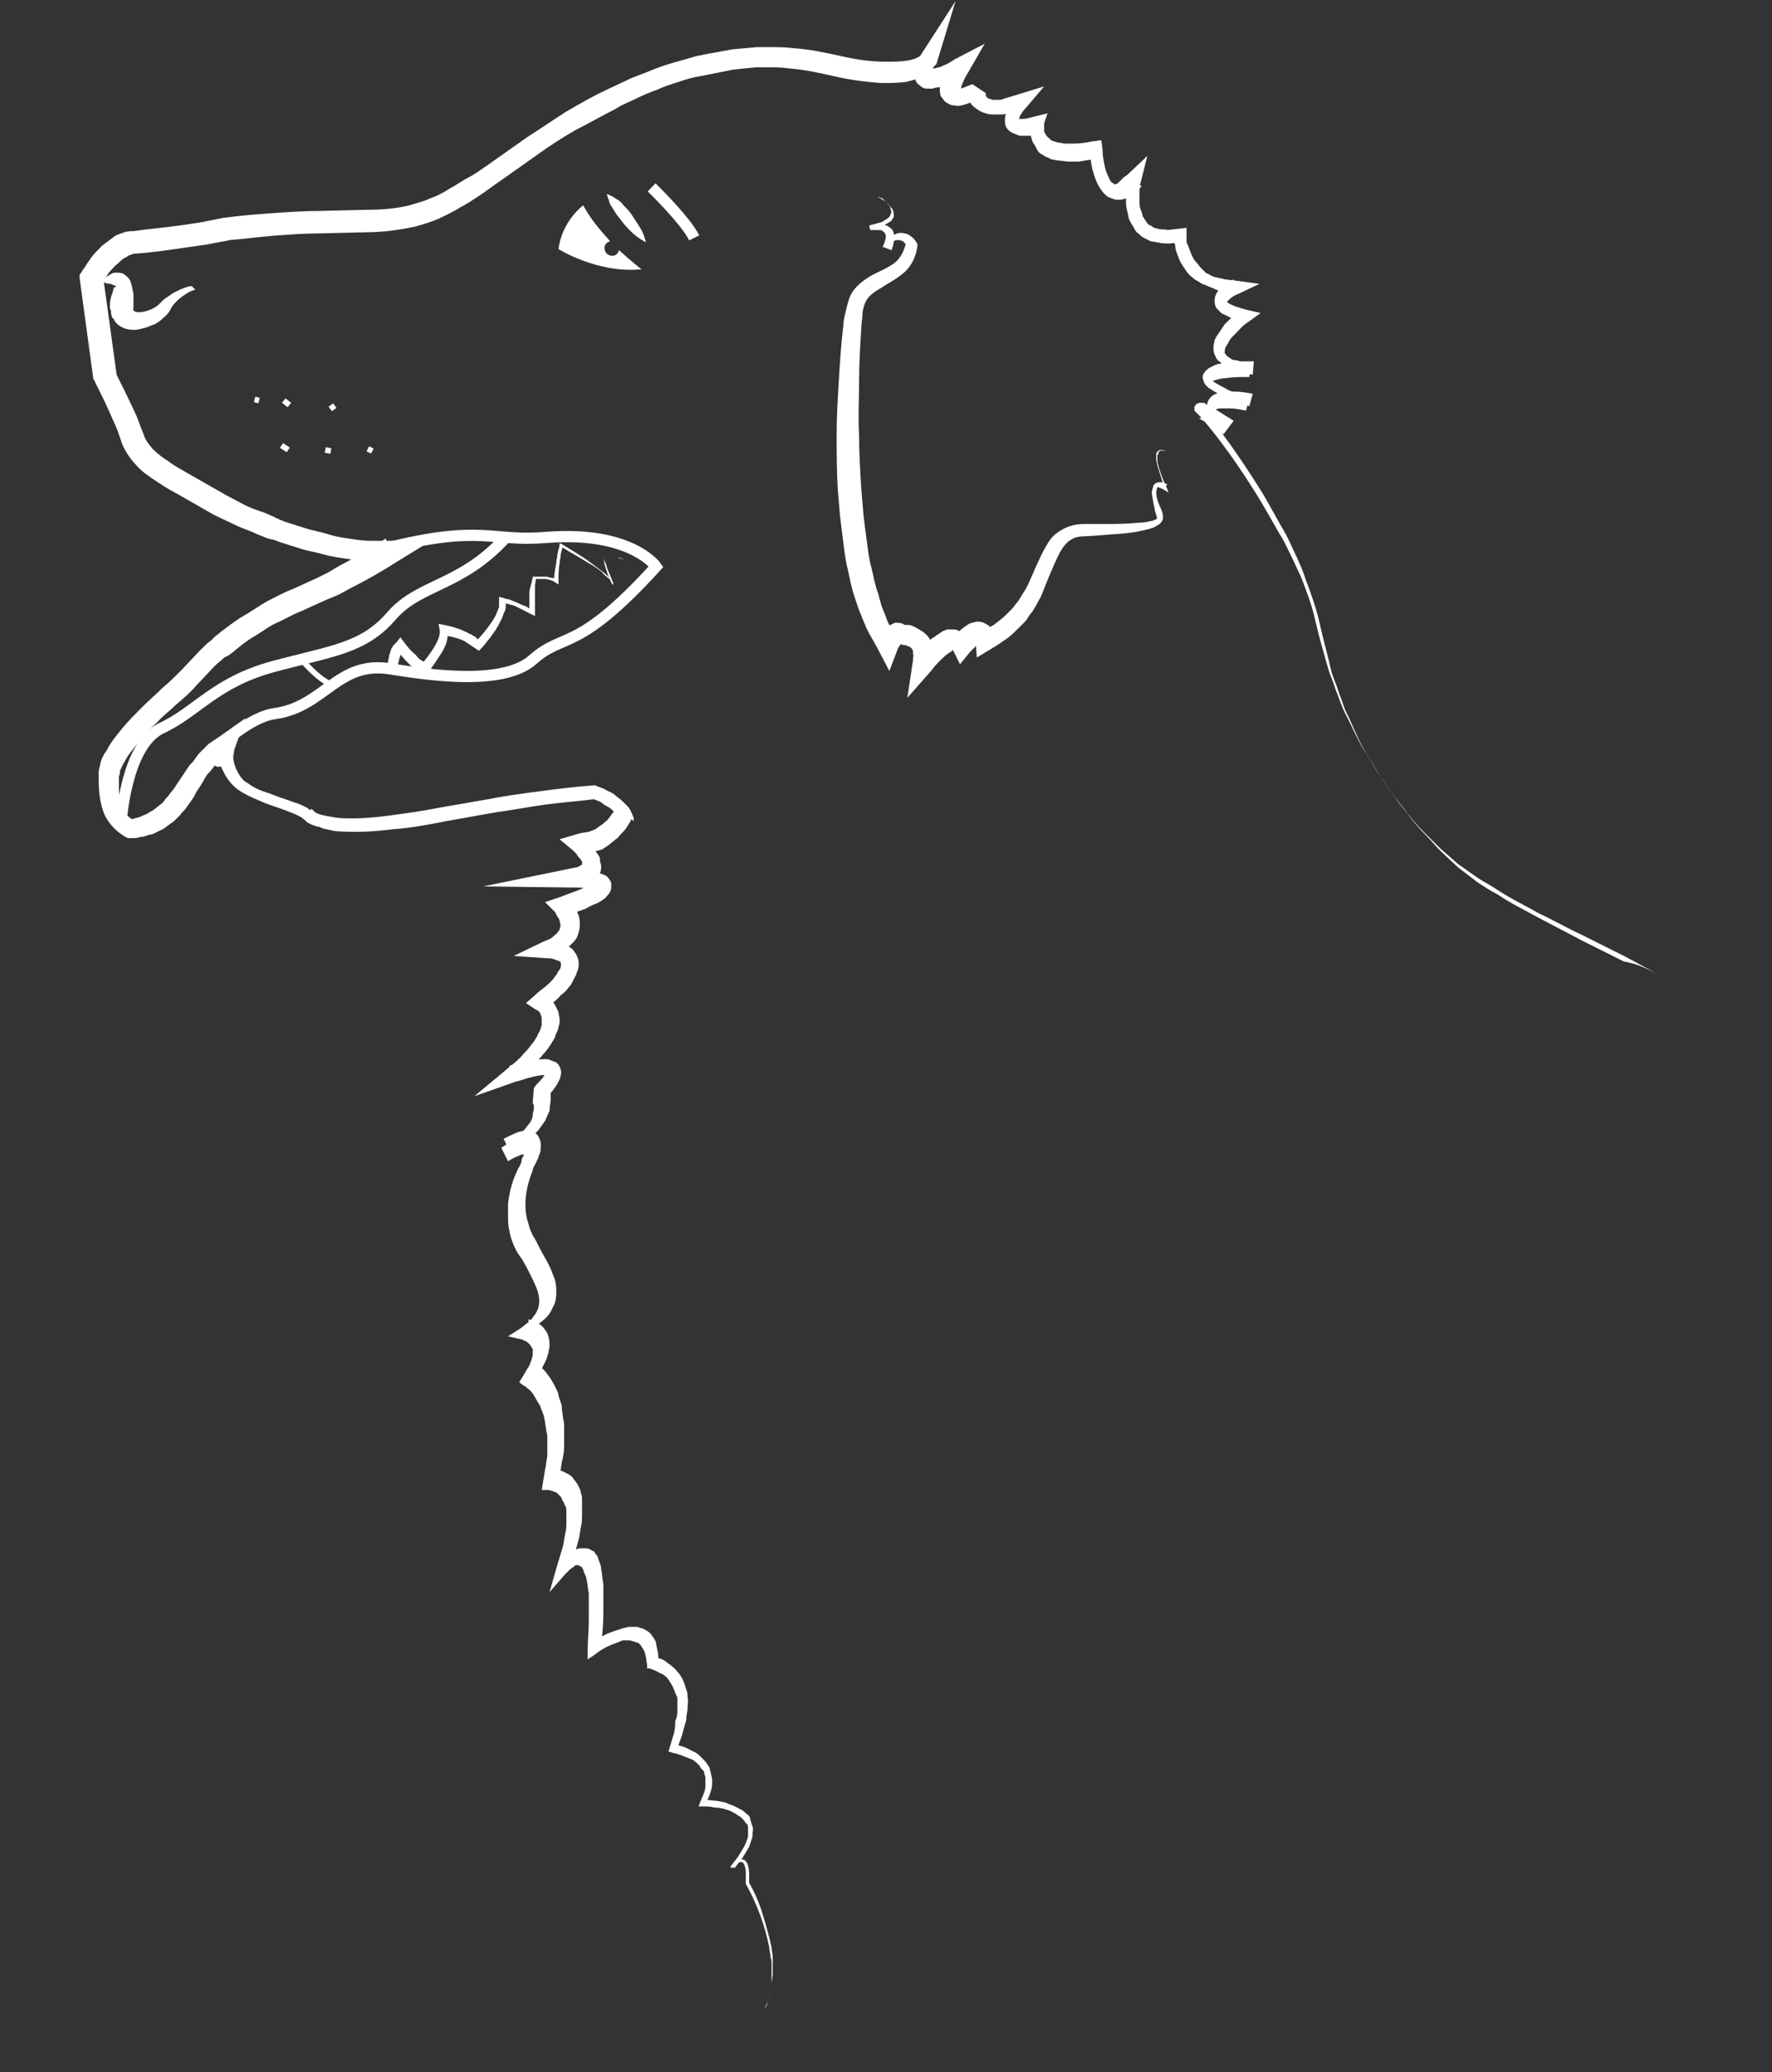 <?xml version="1.0" encoding="iso-8859-1"?>
<!-- Generator: Adobe Illustrator 16.0.4, SVG Export Plug-In . SVG Version: 6.00 Build 0)  -->
<!DOCTYPE svg PUBLIC "-//W3C//DTD SVG 1.1//EN" "http://www.w3.org/Graphics/SVG/1.1/DTD/svg11.dtd">
<svg version="1.1" id="Layer_1" xmlns="http://www.w3.org/2000/svg" xmlns:xlink="http://www.w3.org/1999/xlink" x="0px" y="0px"
	 width="158px" height="184.7px" viewBox="0 0 158 184.7" style="enable-background:new 0 0 158 184.7;" xml:space="preserve">
<rect x="0" y="0" width="158" height="184.7" fill="#333333" stroke="none"/>
<g>
	<path style="fill:#FFFFFF;" d="M148.5,87.3c-1.2-0.8-2.4-1.4-3.7-2.1l-3.8-1.9c-1.3-0.6-2.5-1.3-3.8-1.9c-1.2-0.7-2.5-1.3-3.7-2.1
		c-0.6-0.4-1.2-0.7-1.8-1.1L130,77l-1.6-1.4c-0.5-0.5-1-1-1.5-1.5c-0.5-0.5-1-1.1-1.4-1.6c-0.4-0.6-0.9-1.1-1.3-1.7l-1.2-1.7
		c-0.4-0.6-0.7-1.2-1.1-1.8c-0.8-1.2-1.3-2.5-2-3.8c-0.3-0.6-0.5-1.3-0.8-2c-0.2-0.7-0.5-1.3-0.7-2c-0.4-1.4-0.8-2.8-1.1-4.1
		c-0.3-1.4-0.8-2.7-1.3-4c-0.3-0.6-0.6-1.3-0.9-1.9c-0.3-0.6-0.6-1.3-1-1.9c-0.7-1.2-1.4-2.5-2.1-3.6c-1.5-2.4-3.1-4.7-4.9-6.8l0,0
		c-0.1-0.1-0.2-0.2-0.4-0.4c0,0-0.1-0.1-0.1-0.1c0,0-0.1-0.1-0.1-0.1c0,0,0-0.1,0-0.2c0-0.1,0-0.1,0-0.1c0-0.1,0.1-0.2,0.2-0.3
		c0.2-0.1,0.2-0.1,0.3-0.1c0.1,0,0.2,0,0.2,0c0,0,0.1,0,0.1,0c0.1,0,0.1,0,0.2,0.1c0.3,0.2,0.6,0.3,0.9,0.5c0.5,0.3,1.1,0.7,1.6,1
		l-0.6,0.8c-0.4-0.3-0.8-0.7-1.2-1.1c-0.2-0.2-0.4-0.4-0.5-0.8c-0.1-0.2-0.1-0.5,0.1-0.8c0.2-0.3,0.4-0.4,0.6-0.5
		c0.4-0.1,0.6-0.2,0.9-0.2c0.3,0,0.6,0,0.8,0c0.5,0,1.1,0.1,1.6,0.2l-0.3,1.1c-0.7-0.2-1.4-0.5-2.1-0.8c-0.3-0.2-0.7-0.3-1-0.5
		c-0.2-0.1-0.3-0.2-0.5-0.3c-0.2-0.2-0.4-0.3-0.5-0.7c-0.1-0.2-0.1-0.5,0.1-0.7c0.1-0.2,0.3-0.3,0.4-0.4c0.2-0.1,0.4-0.2,0.6-0.3
		c0.4-0.1,0.8-0.2,1.2-0.2c0.8-0.1,1.5-0.1,2.2-0.1l-0.1,1.2l-1-0.2c-0.2,0-0.3-0.1-0.5-0.1c-0.2-0.1-0.3-0.1-0.5-0.2l-0.5-0.3
		c-0.2-0.1-0.3-0.3-0.5-0.4c-0.2-0.1-0.3-0.4-0.4-0.6c-0.1-0.2-0.1-0.5-0.1-0.7c0-0.2,0.1-0.4,0.1-0.6c0.1-0.2,0.2-0.4,0.3-0.5
		c0.2-0.3,0.4-0.6,0.6-0.9c0.5-0.5,1-1,1.5-1.4l0.2,1.1c-0.4-0.1-0.8-0.2-1.2-0.3c-0.2-0.1-0.4-0.2-0.6-0.3c-0.1,0-0.2-0.1-0.3-0.2
		c-0.1-0.1-0.2-0.2-0.3-0.3c-0.1-0.1-0.2-0.4-0.2-0.6c0-0.2,0-0.4,0.1-0.6c0.1-0.3,0.3-0.5,0.5-0.7c0.4-0.3,0.7-0.5,1.1-0.7l0.2,1.2
		c-0.3,0-0.7-0.1-1-0.1c-0.3-0.1-0.7-0.1-1-0.3c-0.3-0.1-0.7-0.3-1-0.4c-0.2-0.1-0.3-0.2-0.5-0.3s-0.3-0.2-0.4-0.3
		c-0.3-0.2-0.5-0.5-0.7-0.8c-0.2-0.3-0.4-0.6-0.5-0.9c-0.1-0.3-0.3-0.7-0.3-1c0-0.2-0.1-0.3-0.1-0.5c0-0.2,0-0.3-0.1-0.6l0.8,0.7
		l-1.1,0.1c-0.4,0-0.7,0-1.1-0.1l-0.6-0.1c-0.2-0.1-0.4-0.2-0.6-0.3c-0.2-0.1-0.3-0.2-0.5-0.4c-0.2-0.1-0.3-0.3-0.4-0.5
		c-0.1-0.2-0.2-0.3-0.3-0.5c-0.1-0.2-0.2-0.4-0.2-0.6c-0.1-0.4-0.2-0.8-0.2-1.1c0-0.4,0-0.7,0-1.1c0-0.4,0.1-0.7,0.2-1.1l1.2,0.7
		l-0.3,0.3c-0.1,0.1-0.2,0.2-0.3,0.3l-0.4,0.3c-0.1,0.1-0.4,0.2-0.5,0.2c-0.2,0.1-0.4,0.1-0.7,0.1c-0.2,0-0.4-0.1-0.7-0.2
		c-0.2-0.1-0.3-0.2-0.5-0.4c-0.1-0.1-0.2-0.3-0.3-0.4c-0.4-0.6-0.5-1.1-0.7-1.7c-0.1-0.6-0.2-1.1-0.3-1.7l0.9,0.7
		c-0.6,0.1-1.2,0.2-1.8,0.3c-0.3,0-0.6,0-0.9,0c-0.3,0-0.7-0.1-1-0.1l-0.5-0.1c-0.2,0-0.3-0.2-0.5-0.2c-0.2-0.1-0.3-0.2-0.5-0.3
		c-0.2-0.1-0.3-0.3-0.4-0.5c-0.1-0.2-0.2-0.4-0.3-0.5c-0.1-0.2-0.1-0.4-0.2-0.6c0-0.2,0-0.4,0-0.6c0-0.2,0-0.4,0.1-0.6l1,0.9
		c-0.4,0.1-0.7,0.2-1.2,0.3c-0.2,0-0.4,0-0.7,0c-0.1,0-0.3,0-0.4-0.1c-0.1,0-0.3-0.1-0.5-0.2c-0.2-0.1-0.4-0.3-0.5-0.5
		c-0.1-0.2-0.1-0.5-0.1-0.6c0-0.4,0.1-0.6,0.2-0.8c0.1-0.2,0.2-0.4,0.3-0.6c0.1-0.2,0.2-0.3,0.4-0.5L91,9.8
		c-0.4,0.1-0.8,0.3-1.2,0.3c-0.2,0.1-0.4,0.1-0.7,0.1c-0.2,0-0.5,0-0.7,0c-0.3,0-0.5-0.1-0.8-0.2c-0.3-0.1-0.5-0.3-0.8-0.5
		c-0.2-0.2-0.4-0.5-0.5-0.8c-0.1-0.1-0.1-0.3-0.1-0.4c0-0.2,0-0.3,0-0.5l1.2,0.8L86.8,9c-0.2,0.1-0.4,0.2-0.7,0.3
		c-0.1,0-0.3,0.1-0.4,0.1c-0.1,0-0.3,0.1-0.5,0c-0.2,0-0.4,0-0.7-0.2c-0.3-0.1-0.4-0.4-0.6-0.6c-0.1-0.2-0.1-0.5-0.1-0.6
		c0-0.2,0-0.3,0.1-0.5C84,7.2,84.1,7,84.2,6.8c0.2-0.4,0.4-0.8,0.6-1.2l1.1,1.1c-0.4,0.2-0.7,0.4-1.1,0.6c-0.2,0.1-0.4,0.2-0.6,0.3
		c-0.2,0.1-0.4,0.2-0.7,0.2c-0.1,0-0.3,0.1-0.4,0.1c-0.1,0-0.3,0-0.5,0c-0.2,0-0.4-0.1-0.6-0.3c-0.2-0.1-0.4-0.4-0.4-0.6
		c-0.1-0.2-0.1-0.4-0.1-0.5c0-0.2,0-0.3,0-0.4c0-0.1,0-0.3,0.1-0.4c0-0.1,0.1-0.2,0.1-0.4L83.2,6c-0.7,0.9-1.6,1.1-2.4,1.3
		c-0.8,0.1-1.5,0.1-2.2,0.1c-1.5-0.1-2.9-0.3-4.2-0.6c-1.3-0.3-2.7-0.6-4-0.7C69.7,6,69.1,6,68.4,6c-0.3,0-0.7,0-1,0l-1,0.1l-1,0.1
		l-1,0.2l-1,0.2l-1,0.2c-0.7,0.1-1.3,0.3-1.9,0.5c-0.6,0.2-1.3,0.4-1.9,0.7c-0.6,0.2-1.3,0.5-1.9,0.8c-0.6,0.3-1.2,0.5-1.8,0.9
		c-1.2,0.6-2.4,1.3-3.6,1.9c-1.2,0.7-2.3,1.4-3.4,2.2l-3.4,2.4c-0.6,0.4-1.1,0.8-1.7,1.2c-0.6,0.4-1.2,0.8-1.8,1.1
		c-0.6,0.4-1.3,0.7-1.9,1c-0.7,0.3-1.4,0.5-2.1,0.7c-1.4,0.3-2.9,0.5-4.3,0.5l-4.1,0.1c-1.4,0-2.7,0.1-4.1,0.2
		c-1.3,0.1-2.7,0.3-4.1,0.4l0.1,0l-2.1,0.4c-0.7,0.1-1.4,0.2-2.1,0.3c-1.4,0.2-2.7,0.4-4.1,0.5l-0.1,0c-0.1,0-0.2,0-0.4,0.1
		c-0.1,0-0.3,0.1-0.4,0.2c-0.3,0.1-0.6,0.4-0.8,0.6c-0.3,0.2-0.5,0.5-0.8,0.8c-0.1,0.2-0.2,0.3-0.3,0.5c-0.1,0.2-0.2,0.3-0.3,0.5
		l0.1-0.6l1.2,8.7L10.2,33c0.6,1.2,1.2,2.4,1.8,3.7c0.3,0.6,0.5,1.3,0.8,2c0.2,0.6,0.4,0.8,0.8,1.3c0.4,0.4,0.9,0.8,1.4,1.1
		c0.5,0.4,1.1,0.7,1.6,1l3.5,2l1.7,0.9c0.6,0.3,1.2,0.5,1.8,0.7l0.9,0.4c0.1,0.1,0.3,0.1,0.4,0.2l0.5,0.2l1.9,0.6
		c0.6,0.2,1.3,0.3,1.9,0.5c0.6,0.2,1.2,0.3,1.9,0.4c0.6,0.1,1.3,0.2,1.9,0.2l1.9,0l3.7-0.1l-3.1,1.9c-1.4,0.9-2.8,1.7-4.2,2.4
		l-1.1,0.6l-1.2,0.5l-1.1,0.5l-1.1,0.5c-0.8,0.3-1.4,0.7-2.1,1c-0.7,0.3-1.3,0.8-2,1.2c-0.7,0.4-1.3,0.9-1.9,1.4l-0.4,0.3L20,58.6
		c-0.3,0.3-0.6,0.5-0.9,0.8l-1.6,1.7c-0.5,0.6-1.2,1.2-1.8,1.7c-0.6,0.6-1.2,1-1.7,1.6c-0.6,0.5-1.1,1.1-1.6,1.7
		c-0.5,0.6-1,1.2-1.3,1.8c-0.2,0.3-0.3,0.6-0.4,0.8c0,0.1,0,0.3-0.1,0.5c0,0.2,0,0.4,0,0.6c0,0.7,0,1.4,0.2,2c0.2,0.6,0.6,1,1.1,1.3
		L11.6,73c0.1,0,0.4,0,0.5-0.1c0.2,0,0.4-0.1,0.6-0.2c0.2-0.1,0.4-0.1,0.6-0.3c0.2-0.1,0.4-0.2,0.5-0.3l0.5-0.4
		c0.2-0.1,0.3-0.3,0.4-0.4c0.1-0.2,0.3-0.3,0.4-0.5l0.4-0.5l0.2-0.3l0.2-0.3l0.4-0.6l0.4-0.6l0.2-0.3l0.3-0.3l0.5-0.7
		c0.2-0.2,0.4-0.4,0.6-0.6l0.3-0.3l0.3-0.2l0.6-0.4l2.4-1.7l-1,2.8c0,0.1-0.1,0.5-0.1,0.7c0,0.3,0.1,0.6,0.2,0.9
		c0.2,0.5,0.6,1.2,1.1,1.4c0.5,0.4,1.2,0.7,1.9,0.9c0.7,0.3,1.4,0.5,2.2,0.8c0.4,0.1,0.8,0.3,1.2,0.5c0.1,0.1,0.2,0.2,0.4,0.2l0,0
		c-0.2-0.1,0,0-0.1-0.1l0,0l0,0l0.1,0l0.1,0.1l0.2,0.2l0.2,0.1c0.5,0.2,1.2,0.3,1.9,0.4c1.4,0.1,2.9,0,4.4-0.2
		c1.5-0.2,3-0.4,4.5-0.7l4.6-0.8c1.5-0.3,3.1-0.5,4.6-0.7c1.5-0.2,3.1-0.4,4.6-0.5l0.2,0l0.2,0.1c0.3,0.1,0.6,0.2,0.9,0.4
		c0.3,0.1,0.6,0.3,0.8,0.5c0.3,0.2,0.5,0.4,0.8,0.7c0.1,0.1,0.3,0.3,0.4,0.5c0.1,0.2,0.2,0.4,0.3,0.7l0,0.3L56.3,73
		c-0.1,0.3-0.3,0.5-0.4,0.7c-0.1,0.2-0.3,0.4-0.5,0.6c-0.2,0.2-0.3,0.4-0.5,0.5c-0.2,0.2-0.4,0.3-0.6,0.5l-0.6,0.4L53,75.9
		c-0.5,0.2-1,0.2-1.4,0.3l0.5-1.5c0.2,0.2,0.3,0.3,0.5,0.5c0.1,0.2,0.3,0.3,0.4,0.5c0.1,0.2,0.3,0.4,0.4,0.6
		c0.1,0.1,0.1,0.3,0.1,0.4c0,0.2,0.1,0.3,0.1,0.5c0,0.2,0,0.4-0.1,0.6c-0.1,0.2-0.2,0.4-0.3,0.5c-0.1,0.1-0.2,0.3-0.4,0.4l-0.4,0.2
		c-0.1,0.1-0.2,0.1-0.3,0.1C52,79,51.9,79,51.8,79l-0.6,0.1L51,77.5c0.6,0,1.2,0,1.9,0.2c0.2,0,0.3,0.1,0.5,0.1
		c0.2,0.1,0.4,0.1,0.7,0.3c0.1,0.1,0.3,0.3,0.4,0.6c0,0.1,0,0.3,0,0.5c0,0.1-0.1,0.2-0.1,0.3c-0.2,0.3-0.4,0.5-0.5,0.6
		c-0.3,0.2-0.6,0.4-0.9,0.5c-0.3,0.1-0.6,0.3-0.8,0.4c-0.6,0.2-1.1,0.4-1.7,0.6l0.3-1.3c0.1,0.1,0.2,0.2,0.3,0.3
		c0.1,0.1,0.2,0.2,0.2,0.3c0.1,0.2,0.2,0.5,0.3,0.7c0.1,0.3,0.1,0.6,0.1,0.9c0,0.3-0.1,0.6-0.2,0.9c-0.1,0.3-0.3,0.5-0.5,0.7
		c-0.2,0.2-0.4,0.4-0.6,0.5c-0.4,0.3-0.8,0.5-1.3,0.7l-0.2-1.5c0.4,0,0.7,0.1,1,0.2c0.2,0,0.3,0.1,0.5,0.2c0.2,0.1,0.4,0.2,0.5,0.3
		c0.2,0.1,0.3,0.3,0.5,0.6c0.1,0.2,0.2,0.5,0.2,0.7c0,0.2,0,0.5-0.1,0.7c-0.1,0.2-0.1,0.4-0.2,0.5L51,87.6c-0.1,0.2-0.2,0.3-0.3,0.4
		c-0.2,0.3-0.4,0.5-0.7,0.7c-0.4,0.5-0.9,0.8-1.4,1.2l-0.1-1.3c0.3,0.2,0.4,0.3,0.6,0.5c0.2,0.2,0.3,0.3,0.4,0.5
		c0.1,0.2,0.2,0.4,0.3,0.6c0,0.2,0.1,0.5,0.1,0.7c0,0.2,0,0.4-0.1,0.6c0,0.2-0.1,0.4-0.2,0.6c-0.1,0.2-0.1,0.4-0.2,0.5
		c-0.1,0.2-0.2,0.3-0.3,0.5c-0.2,0.3-0.4,0.6-0.7,0.9c-0.2,0.3-0.5,0.5-0.7,0.8c-0.5,0.5-1,0.9-1.6,1.4L45.4,95
		c0.5-0.2,1-0.3,1.5-0.4c0.5-0.1,1-0.2,1.7-0.2c0.2,0,0.3,0,0.5,0.1c0.2,0.1,0.5,0.1,0.7,0.4c0.2,0.3,0.3,0.7,0.2,0.9
		c0,0.2-0.1,0.4-0.2,0.6c-0.3,0.6-0.7,1-1,1.4l0.1-0.8c0.1,0.2,0.1,0.4,0.2,0.5c0,0.2,0,0.3,0,0.5c0,0.3-0.1,0.6-0.1,1l-0.4,0.9
		l-0.5,0.7c-0.2,0.3-0.4,0.4-0.6,0.6c-0.2,0.2-0.4,0.4-0.6,0.6l-1.4,0.9l-0.6-1.2c0.4-0.2,0.8-0.4,1.3-0.6c0.3-0.1,0.5-0.1,0.8-0.1
		c0.1,0,0.4,0.1,0.6,0.1c0.2,0.1,0.4,0.3,0.5,0.6c0.2,0.4,0.1,0.8,0.1,1c0,0.3-0.2,0.5-0.2,0.7c-0.1,0.2-0.2,0.4-0.3,0.6
		c-0.1,0.2-0.2,0.3-0.2,0.5c-0.6,1.5-0.9,3.2-0.4,4.7c0.1,0.4,0.2,0.7,0.4,1.1c0.2,0.3,0.4,0.7,0.6,1.1c0.4,0.8,0.9,1.5,1.2,2.4
		c0.2,0.4,0.3,0.9,0.3,1.4c0,0.5,0,1-0.3,1.5c-0.2,0.5-0.5,0.9-0.9,1.2c-0.4,0.3-0.7,0.6-1.1,0.9l-0.2-1c0.2,0,0.3,0.1,0.4,0.1
		c0.1,0,0.2,0.1,0.4,0.2c0.2,0.1,0.5,0.3,0.6,0.5c0.4,0.4,0.5,1,0.5,1.5c0,0.3-0.1,0.5-0.1,0.7c-0.1,0.2-0.1,0.4-0.2,0.6
		c-0.1,0.2-0.2,0.4-0.3,0.6l-0.3,0.6l-0.2-0.8c0.2,0.2,0.4,0.3,0.6,0.5c0.2,0.2,0.3,0.4,0.4,0.5c0.3,0.4,0.5,0.8,0.7,1.2
		c0.1,0.2,0.2,0.4,0.2,0.6l0.2,0.6c0.1,0.2,0.1,0.4,0.1,0.6l0.1,0.7c0,0.2,0.1,0.4,0.1,0.7l0,0.7l0,1.3c0,0.4-0.1,0.9-0.2,1.3
		l-0.2,1.3l-0.5-0.6c0.3,0,0.5,0.1,0.7,0.1c0.2,0.1,0.4,0.2,0.6,0.3c0.2,0.1,0.4,0.3,0.5,0.5c0.2,0.2,0.3,0.4,0.4,0.6
		c0.1,0.2,0.2,0.4,0.2,0.6c0.1,0.2,0.1,0.4,0.1,0.6c0,0.2,0,0.4,0,0.6c0,0.2,0,0.4,0,0.6c0,0.4,0,0.8-0.1,1.2
		c-0.1,0.4-0.1,0.8-0.2,1.1c-0.1,0.4-0.2,0.7-0.3,1.1l-0.3,1.1l-0.8-0.4c0.2-0.2,0.3-0.4,0.5-0.5c0.2-0.2,0.4-0.3,0.7-0.4
		c0.1-0.1,0.3-0.1,0.4-0.1c0.1,0,0.3,0,0.5,0c0.2,0,0.3,0.1,0.5,0.2l0.2,0.1l0.1,0.2c0.1,0.1,0.2,0.2,0.2,0.3l0.1,0.3
		c0.1,0.2,0.2,0.5,0.2,0.7c0.1,0.5,0.1,0.9,0.2,1.4c0,0.2,0,0.5,0,0.7l0,0.7c0,0.4,0,0.9,0,1.3c0,0.9-0.1,1.8-0.2,2.7l-0.6-0.3
		c0.5-0.4,1.1-0.7,1.7-0.9c0.3-0.1,0.6-0.2,0.9-0.3c0.2,0,0.3-0.1,0.5-0.1c0.2,0,0.3,0,0.5,0c0.2,0,0.3,0,0.5,0.1
		c0.2,0,0.3,0.1,0.5,0.2c0.2,0.1,0.3,0.2,0.4,0.3c0.1,0.1,0.2,0.3,0.3,0.4c0.1,0.2,0.2,0.3,0.2,0.5l0.1,0.5c0.1,0.3,0.1,0.6,0.1,1
		l-0.3-0.3c0.4,0.1,0.8,0.2,1.1,0.5c0.3,0.2,0.7,0.5,0.9,0.8c0.3,0.3,0.5,0.7,0.6,1c0.1,0.2,0.1,0.4,0.2,0.6
		c0.1,0.2,0.1,0.4,0.1,0.6c0.1,0.4,0,0.8,0,1.2l-0.1,0.6c0,0.2,0,0.4-0.1,0.6c-0.1,0.4-0.2,0.7-0.3,1.1l-0.4,1.1l-0.2-0.3
		c0.6,0.1,1.1,0.3,1.6,0.6c0.3,0.1,0.5,0.3,0.7,0.5c0.1,0.1,0.2,0.2,0.3,0.3c0.1,0.1,0.2,0.2,0.3,0.4c0.1,0.1,0.2,0.3,0.2,0.4
		c0,0.1,0.1,0.3,0.1,0.4l0.1,0.5c0,0.2,0,0.3,0,0.4c0,0.3-0.1,0.6-0.2,0.9c-0.1,0.3-0.2,0.5-0.4,0.8l-0.2-0.3c0.4,0,0.8,0.1,1.2,0.1
		c0.4,0.1,0.8,0.1,1.1,0.3c0.4,0.1,0.7,0.3,1.1,0.5c0.2,0.1,0.3,0.2,0.5,0.4c0.2,0.1,0.3,0.3,0.3,0.5c0.1,0.2,0.1,0.4,0.2,0.6
		c0.1,0.2,0,0.4,0,0.6c0,0.2,0,0.4-0.1,0.6l-0.2,0.6l-0.3,0.5c-0.1,0.2-0.2,0.3-0.3,0.5l-0.7,0.9l-0.2-0.1c0.2-0.2,0.4-0.4,0.7-0.6
		c0.1-0.1,0.4-0.1,0.5,0.1c0.1,0.1,0.2,0.3,0.2,0.4c0.1,0.3,0.1,0.6,0.1,0.8c0,0.3,0,0.6,0,0.8l0-0.1c0.5,0.9,0.9,1.8,1.2,2.8
		c0.3,1,0.6,2,0.8,3c0,0.3,0.1,0.5,0.1,0.8c0,0.3,0,0.5,0,0.8c0,0.3,0,0.5,0,0.8l-0.1,0.8l-0.1,0.8c0,0.3-0.1,0.5-0.2,0.7
		c-0.1,0.2-0.1,0.5-0.3,0.7l-0.3,0.7l0.3-0.7c0.1-0.2,0.2-0.5,0.3-0.7c0.1-0.2,0.2-0.5,0.2-0.7l0.1-0.8l0-0.8c0-0.3,0-0.5,0-0.8
		c0-0.3,0-0.5-0.1-0.8c0-0.3-0.1-0.5-0.1-0.8c-0.4-2-1.1-3.9-2.1-5.7l0,0v0c0-0.3,0-0.5,0-0.8c0-0.3,0-0.5-0.1-0.8
		c-0.1-0.3-0.2-0.4-0.5-0.3c-0.2,0.1-0.4,0.3-0.6,0.5l-0.2-0.1l0.7-0.9c0.1-0.2,0.2-0.3,0.3-0.5l0.3-0.5l0.2-0.5
		c0.1-0.2,0.1-0.4,0.1-0.5c0-0.2,0-0.4,0-0.5c0-0.2,0-0.4-0.2-0.5c-0.1-0.2-0.2-0.3-0.3-0.4c-0.1-0.1-0.2-0.2-0.4-0.3
		c-0.3-0.2-0.6-0.4-1-0.5c-0.3-0.1-0.7-0.2-1.1-0.2c-0.4-0.1-0.7-0.1-1.1-0.1l-0.3,0l0.1-0.3c0.1-0.2,0.2-0.5,0.3-0.7
		c0.1-0.3,0.2-0.5,0.2-0.8c0-0.1,0-0.3,0-0.4l0-0.4c0-0.1-0.1-0.2-0.1-0.4c0-0.1-0.1-0.2-0.2-0.3c-0.1-0.1-0.2-0.2-0.2-0.3
		c-0.1-0.1-0.2-0.2-0.3-0.3c-0.2-0.2-0.4-0.3-0.7-0.4c-0.5-0.2-1-0.4-1.5-0.5l-0.3-0.1l0.1-0.3l0.3-1c0.1-0.3,0.2-0.7,0.2-1.1
		c0-0.2,0-0.4,0.1-0.5l0.1-0.5c0-0.4,0-0.7,0-1.1c0-0.2,0-0.4-0.1-0.5c-0.1-0.2-0.1-0.3-0.2-0.5c-0.1-0.3-0.3-0.6-0.5-0.9
		c-0.2-0.3-0.5-0.5-0.8-0.6c-0.3-0.2-0.6-0.3-0.9-0.4l-0.2,0l0-0.2c0-0.3-0.1-0.6-0.1-0.8l-0.1-0.4c0-0.1-0.1-0.2-0.2-0.4
		c-0.1-0.1-0.1-0.2-0.2-0.3c-0.1-0.1-0.2-0.2-0.3-0.2c-0.1,0-0.2-0.1-0.3-0.1c-0.1,0-0.2-0.1-0.4-0.1c-0.1,0-0.3,0-0.4,0
		c-0.1,0-0.3,0-0.4,0.1c-0.3,0.1-0.5,0.2-0.8,0.3c-0.5,0.2-1,0.5-1.5,0.9l-0.6,0.4l0-0.8c0-0.9,0.1-1.7,0.1-2.6c0-0.4,0-0.9,0-1.3
		l0-0.6c0-0.2,0-0.4,0-0.6c-0.1-0.4-0.1-0.9-0.2-1.2c0-0.2-0.1-0.4-0.2-0.6l-0.1-0.3c0-0.1-0.1-0.1-0.1-0.2l-0.1-0.1
		c0,0-0.1,0-0.1,0c0,0-0.1-0.1-0.1-0.1c0,0-0.1,0-0.2,0c-0.1,0-0.1,0-0.2,0.1c-0.1,0.1-0.3,0.2-0.4,0.3c-0.1,0.1-0.3,0.3-0.4,0.4
		l-1.4,1.6l0.6-2.1l0.3-1c0.1-0.3,0.2-0.7,0.3-1c0.1-0.4,0.1-0.7,0.2-1.1c0.1-0.4,0.1-0.7,0.1-1c0-0.2,0-0.3,0-0.5
		c0-0.2,0-0.3,0-0.5c0-0.2,0-0.3-0.1-0.5c-0.1-0.1-0.1-0.3-0.2-0.4c-0.1-0.1-0.1-0.3-0.2-0.4c-0.1-0.1-0.2-0.2-0.3-0.3
		c-0.1-0.1-0.2-0.1-0.4-0.2c-0.1,0-0.3-0.1-0.4-0.1l-0.6,0l0.1-0.6l0.2-1.2c0.1-0.4,0.1-0.8,0.2-1.2l0-1.2l0-0.6
		c0-0.2-0.1-0.4-0.1-0.6l-0.1-0.6c0-0.2-0.1-0.4-0.1-0.6l-0.2-0.5c-0.1-0.2-0.1-0.4-0.2-0.5c-0.2-0.3-0.4-0.7-0.6-1
		c-0.1-0.1-0.2-0.3-0.4-0.4c-0.1-0.1-0.3-0.3-0.4-0.3l-0.4-0.3l0.3-0.5l0.3-0.5c0.1-0.2,0.2-0.3,0.3-0.5c0.1-0.3,0.3-0.7,0.3-1
		c0-0.1,0-0.2,0-0.2c0-0.1,0-0.1,0-0.2c0-0.1,0-0.1-0.1-0.2c0-0.1-0.1-0.1-0.1-0.2c-0.1-0.1-0.2-0.2-0.3-0.3c-0.1,0-0.1-0.1-0.2-0.1
		c-0.1,0-0.2-0.1-0.2-0.1l-1.3-0.3l1.1-0.7c0.3-0.2,0.6-0.5,0.9-0.7c0.2-0.3,0.5-0.6,0.6-0.9c0.3-0.6,0.2-1.4-0.1-2.1
		c-0.3-0.7-0.7-1.5-1.1-2.2c-0.2-0.4-0.5-0.7-0.7-1.1c-0.2-0.4-0.4-0.9-0.5-1.3c-0.1-0.5-0.2-0.9-0.2-1.4c0-0.5,0-0.9,0-1.4
		c0.1-0.9,0.3-1.8,0.7-2.7c0.1-0.2,0.2-0.5,0.3-0.6c0.1-0.2,0.2-0.4,0.2-0.5c0-0.2,0.1-0.4,0.2-0.5c0-0.2,0-0.3,0-0.2
		c0,0,0,0.1,0.1,0.1c0,0,0,0-0.1,0c-0.1,0-0.3,0-0.4,0.1c-0.3,0.1-0.7,0.3-1,0.5l-0.6-1.2l1.2-0.8c0.2-0.1,0.3-0.3,0.5-0.5
		c0.2-0.2,0.4-0.3,0.5-0.5l0.4-0.5c0.1-0.2,0.2-0.4,0.2-0.6c0-0.2,0.1-0.4,0.1-0.6c0-0.1,0-0.2,0-0.3l-0.1-0.2L47.6,97l0.2-0.3
		c0.3-0.3,0.7-0.7,0.8-1c0-0.1,0.1-0.1,0.1-0.2c0,0,0,0.1,0.1,0.2c0.1,0.1,0.1,0.1,0.1,0.1c0,0-0.1,0-0.2,0c-0.4,0-0.9,0.1-1.3,0.2
		c-0.5,0.1-0.9,0.3-1.4,0.4l-3.7,1.3l3-2.5c0.5-0.4,1-0.8,1.4-1.3c0.2-0.2,0.4-0.4,0.6-0.7c0.2-0.2,0.4-0.5,0.5-0.7
		c0.1-0.1,0.1-0.2,0.2-0.4c0.1-0.1,0.1-0.2,0.2-0.4c0-0.1,0.1-0.2,0.1-0.4c0-0.1,0-0.2,0-0.3c0-0.1,0-0.2,0-0.3
		c0-0.1-0.1-0.2-0.1-0.3c0-0.1-0.1-0.2-0.2-0.3C48,90.1,47.8,90,47.8,90l-0.9-0.6l0.8-0.7c0.4-0.4,0.9-0.7,1.3-1.1
		c0.2-0.2,0.4-0.4,0.5-0.6c0.1-0.1,0.2-0.2,0.2-0.3l0.2-0.3c0.1-0.1,0.1-0.2,0.1-0.3c0.1-0.1,0-0.1,0-0.2c0,0,0-0.1,0-0.1
		c0,0,0-0.1-0.1-0.1c0,0-0.1-0.1-0.2-0.1c-0.1,0-0.2-0.1-0.3-0.1c-0.2-0.1-0.5-0.1-0.7-0.1l-2.9-0.2l2.7-1.3l0.5-0.2
		c0.2-0.1,0.3-0.2,0.4-0.3c0.1-0.1,0.3-0.2,0.3-0.3c0.1-0.1,0.2-0.2,0.2-0.3c0.1-0.2,0.1-0.4,0-0.7c0-0.1-0.1-0.3-0.2-0.4
		c0-0.1-0.1-0.1-0.1-0.2c0-0.1-0.1-0.1-0.1-0.2l-0.9-0.9l1.2-0.4c0.5-0.2,1.1-0.4,1.6-0.6c0.3-0.1,0.5-0.2,0.7-0.3
		c0.2-0.1,0.5-0.2,0.6-0.4c0.1-0.1,0.1-0.1,0.1,0c0,0,0,0.1,0,0.1c0,0.1,0,0.2,0,0.2c0,0.2,0.1,0.3,0.2,0.3c0.1,0,0,0-0.1,0
		c-0.1,0-0.2-0.1-0.3-0.1c-0.5-0.1-1-0.1-1.6-0.1l-7.9-0.1l7.8-1.6l0.5-0.1c0.1,0,0.1,0,0.2-0.1c0.1,0,0.1,0,0.2-0.1
		c0,0,0.1,0,0.1-0.1c0,0,0,0,0,0c0,0,0,0,0,0c0,0,0,0,0,0c0,0,0,0,0-0.1c0,0,0-0.1,0-0.1c-0.1-0.1-0.1-0.2-0.2-0.3
		c-0.1-0.1-0.2-0.2-0.3-0.4c-0.1-0.1-0.2-0.2-0.3-0.3l-1.2-1l1.7-0.5c0.3-0.1,0.7-0.1,1-0.2l0.5-0.2l0.4-0.3
		c0.2-0.1,0.3-0.2,0.4-0.3c0.1-0.1,0.3-0.2,0.4-0.4c0.1-0.1,0.2-0.3,0.3-0.4c0.1-0.1,0.2-0.3,0.3-0.4l-0.1,0.5c0,0,0,0,0-0.1
		c0,0-0.1-0.1-0.1-0.2c-0.1-0.1-0.3-0.3-0.5-0.4c-0.2-0.1-0.4-0.2-0.6-0.4c-0.2-0.1-0.5-0.2-0.7-0.3l0.3,0c-1.5,0.2-3,0.3-4.5,0.5
		c-1.5,0.2-3,0.5-4.5,0.7l-4.5,0.8c-1.5,0.3-3.1,0.6-4.6,0.7c-1.6,0.2-3.1,0.3-4.8,0.2c-0.4,0-0.8-0.1-1.2-0.2
		c-0.2,0-0.4-0.1-0.6-0.2c-0.2,0-0.4-0.1-0.7-0.2l-0.4-0.2l-0.2-0.2l-0.4-0.3c-0.2-0.1-0.6-0.3-0.9-0.4c-0.7-0.3-1.4-0.5-2.2-0.8
		c-0.7-0.3-1.5-0.6-2.3-1.1c-0.9-0.6-1.3-1.3-1.7-2.2C19.1,68.5,19,68,19,67.5c0-0.5,0-0.9,0.2-1.5l1.4,1.1l-0.6,0.4l-0.3,0.2
		l-0.2,0.2c-0.1,0.1-0.3,0.2-0.4,0.4l-0.4,0.5l-0.2,0.2l-0.2,0.3L17.9,70l-0.4,0.6L17.3,71l-0.2,0.3L16.6,72
		c-0.1,0.2-0.4,0.4-0.5,0.6c-0.2,0.2-0.4,0.4-0.6,0.6l-0.7,0.5c-0.2,0.2-0.5,0.3-0.7,0.4c-0.2,0.1-0.5,0.3-0.8,0.3
		c-0.3,0.1-0.5,0.2-0.8,0.2c-0.3,0.1-0.5,0.1-0.9,0.1l-0.2,0l-0.2-0.1c-0.9-0.5-1.7-1.4-2-2.3c-0.3-0.9-0.4-1.8-0.4-2.7
		c0-0.2,0-0.5,0-0.6c0-0.2,0-0.4,0.1-0.7c0.1-0.6,0.3-1,0.6-1.4c0.4-0.8,1-1.5,1.5-2.1c0.5-0.6,1.1-1.2,1.7-1.8
		c0.6-0.6,1.3-1.2,1.8-1.7c0.6-0.5,1.1-1,1.7-1.6l1.7-1.8c0.3-0.3,0.6-0.6,0.9-0.8l0.4-0.4c0.3-0.2,0.4-0.3,0.5-0.4
		c0.7-0.5,1.3-1,2-1.4c0.7-0.4,1.4-0.9,2.1-1.3c0.8-0.4,1.5-0.8,2.3-1.1l1.1-0.5l1.1-0.5l1-0.5l1-0.6c1.4-0.7,2.8-1.6,4.1-2.4
		l0.6,1.8L33,50c-0.7,0-1.4-0.1-2.1-0.2c-0.7-0.1-1.4-0.2-2.1-0.4c-0.7-0.2-1.4-0.3-2-0.5l-1.9-0.6l-0.5-0.2
		C24.2,48.1,24,48,23.9,48l-1-0.4c-0.6-0.3-1.3-0.5-1.9-0.8l-1.9-0.9l-3.5-2c-0.6-0.3-1.2-0.7-1.8-1.1c-0.6-0.4-1.2-0.8-1.7-1.4
		c-0.5-0.5-1.1-1.4-1.3-2.1c-0.2-0.6-0.4-1.2-0.7-1.8c-0.5-1.2-1.1-2.4-1.7-3.6l-0.1-0.2l0-0.1l-1.2-8.8l0-0.3l0.2-0.3
		c0.1-0.2,0.3-0.4,0.4-0.6c0.1-0.2,0.3-0.4,0.4-0.6c0.3-0.4,0.6-0.7,1-1.1c0.4-0.3,0.8-0.6,1.2-0.9c0.2-0.1,0.5-0.2,0.8-0.3
		c0.3-0.1,0.6-0.1,0.9-0.1l-0.1,0c1.3-0.2,2.7-0.3,4.1-0.5c0.7-0.1,1.4-0.2,2-0.3l2-0.4l0.1,0c1.4-0.2,2.8-0.3,4.2-0.4
		c1.4-0.1,2.8-0.2,4.2-0.2l4.1-0.1c1.4,0,2.7-0.1,3.9-0.4c0.6-0.2,1.2-0.3,1.8-0.6c0.6-0.2,1.2-0.5,1.8-0.9c0.6-0.3,1.1-0.7,1.7-1
		c0.6-0.3,1.1-0.7,1.7-1.1l3.4-2.4c1.2-0.8,2.3-1.5,3.5-2.3c1.2-0.7,2.4-1.4,3.7-2c0.6-0.3,1.3-0.6,1.9-0.9c0.6-0.3,1.3-0.5,2-0.8
		c0.7-0.3,1.3-0.5,2-0.7c0.7-0.2,1.4-0.4,2.1-0.6l1-0.2l1.1-0.2l1.1-0.2l1.1-0.1l1.1-0.1c0.4,0,0.7,0,1.1,0c0.7,0,1.4,0,2.2,0.1
		c1.5,0.1,2.8,0.4,4.2,0.7c1.3,0.3,2.6,0.5,4,0.5c0.7,0,1.3,0,1.9-0.1c0.6-0.1,1.1-0.3,1.2-0.5l3.1-4.8l-1.7,5.6L83.2,6
		c0,0.1,0,0.1,0,0.2c0,0.1,0,0.1,0,0.1c0,0,0,0,0,0c0,0,0-0.1-0.1-0.1c0,0-0.1,0-0.1-0.1c0,0,0,0,0.1,0c0,0,0.1,0,0.2,0
		c0.1,0,0.3-0.1,0.4-0.1c0.1,0,0.3-0.1,0.5-0.2c0.3-0.1,0.6-0.3,0.9-0.5l2.7-1.4l-1.5,2.6c-0.2,0.3-0.4,0.7-0.5,1
		c-0.1,0.2-0.1,0.3-0.1,0.4c0,0.1,0,0.1,0,0.2c0,0.1,0,0,0,0c0-0.1-0.1-0.1-0.2-0.2c-0.1,0-0.1,0-0.1,0c0,0,0.1,0,0.1,0
		c0.1,0,0.1,0,0.2,0c0.2-0.1,0.3-0.1,0.5-0.2l0.5-0.2l1.2,0.8c0,0,0,0.1,0,0.1c0,0,0,0.1,0,0.1c0,0.1,0.1,0.1,0.1,0.2
		c0.1,0,0.1,0.1,0.2,0.1c0.1,0,0.2,0.1,0.4,0.1c0.1,0,0.3,0,0.4,0c0.2,0,0.3,0,0.5-0.1c0.3-0.1,0.7-0.2,1-0.3l2.6-0.8l-1.7,2
		c-0.1,0.1-0.2,0.2-0.3,0.4c-0.1,0.1-0.2,0.3-0.2,0.4c0,0.1-0.1,0.1-0.1,0.2c0,0,0,0.1,0,0.1c0,0,0,0,0-0.1c0-0.1-0.1-0.1-0.1-0.1
		c0,0-0.1,0,0,0c0,0,0,0,0.1,0c0.1,0,0.2,0,0.4,0c0.3,0,0.6-0.1,1-0.2l1.2-0.3L93.1,11c0,0,0,0.2,0,0.3c0,0.1,0,0.2,0,0.3
		c0,0.1,0,0.2,0.1,0.3c0,0.1,0.1,0.1,0.1,0.2c0.1,0.1,0.1,0.1,0.2,0.2c0.1,0,0.1,0.1,0.2,0.2c0.1,0,0.2,0.1,0.3,0.1l0.3,0.1
		c0.2,0,0.5,0.1,0.7,0.1c0.3,0,0.5,0,0.8,0c0.5,0,1.1-0.1,1.6-0.2l0.8-0.1l0.1,0.8c0,0.5,0.1,1,0.2,1.5c0.1,0.5,0.3,0.9,0.5,1.3
		c0.1,0.1,0.1,0.2,0.2,0.2c0.1,0,0.1,0.1,0.1,0.1c0,0,0.1,0.1,0.1,0c0,0,0.1,0,0.1,0c0.1,0,0.1,0,0.2-0.1L100,16
		c0.1-0.1,0.2-0.2,0.2-0.2l0.3-0.2l1.8-1.7l-0.6,2.4c-0.1,0.2-0.1,0.6-0.1,0.9c0,0.3,0,0.6,0,0.9c0,0.3,0.1,0.6,0.2,0.8
		c0,0.1,0.1,0.3,0.1,0.4c0.1,0.1,0.1,0.2,0.2,0.3c0.1,0.1,0.1,0.2,0.2,0.3c0.1,0.1,0.2,0.2,0.3,0.2l0.3,0.2l0.4,0.1
		c0.3,0.1,0.6,0,0.8,0.1l0.9-0.1l0.8-0.1l0,0.7c0,0.1,0,0.2,0,0.4c0,0.1,0,0.3,0.1,0.4c0.1,0.3,0.2,0.5,0.3,0.8
		c0.1,0.2,0.2,0.5,0.4,0.7c0.2,0.2,0.3,0.4,0.5,0.6c0.1,0.1,0.2,0.2,0.3,0.3c0.1,0.1,0.2,0.2,0.3,0.2c0.2,0.1,0.5,0.3,0.7,0.3
		c0.3,0.1,0.5,0.1,0.8,0.2c0.3,0,0.6,0.1,0.9,0.1l2.2,0.3l-1.9,0.9c-0.3,0.1-0.6,0.3-0.8,0.5c-0.1,0.1-0.2,0.2-0.2,0.2c0,0,0,0,0,0
		c0,0,0-0.1,0,0c0,0,0,0,0.1,0.1c0.1,0,0.1,0.1,0.2,0.1c0.1,0.1,0.3,0.1,0.4,0.2c0.3,0.1,0.7,0.2,1,0.3l1.3,0.3l-1.1,0.8
		c-0.5,0.3-0.9,0.8-1.3,1.2c-0.2,0.2-0.4,0.4-0.5,0.7c-0.1,0.1-0.1,0.2-0.2,0.3l-0.1,0.3c0,0.1,0,0.2,0,0.2c0,0.1,0,0.1,0.1,0.2
		c0.1,0.1,0.1,0.2,0.2,0.2l0.3,0.2c0.1,0.1,0.3,0.1,0.4,0.1c0.1,0,0.3,0.1,0.4,0.1l0.9,0.2l-0.1,1.2c-0.7,0-1.4,0-2.1,0.1
		c-0.3,0-0.7,0.1-1,0.2c-0.2,0-0.3,0.1-0.4,0.1c0,0,0,0,0,0c0.1-0.1,0-0.2,0-0.2c0-0.1,0.1,0.1,0.2,0.1c0.1,0.1,0.2,0.2,0.4,0.3
		c0.3,0.2,0.6,0.3,0.9,0.5c0.6,0.3,1.3,0.5,2,0.8l-0.3,1.1c-0.5-0.1-1-0.2-1.4-0.2c-0.2,0-0.5,0-0.7,0c-0.2,0-0.4,0-0.6,0.1
		c-0.1,0-0.1,0,0,0c0-0.1,0-0.1,0,0c0,0.1,0.2,0.3,0.3,0.4c0.3,0.3,0.7,0.7,1,1l-0.6,0.8c-0.5-0.3-1-0.7-1.5-1
		c-0.3-0.2-0.5-0.3-0.7-0.4l-0.1,0c0,0,0,0,0,0c0,0,0,0,0.1,0c0.1,0,0,0,0.3-0.1c0.1-0.1,0.1-0.2,0.2-0.2c0-0.1,0-0.1,0-0.1
		c0-0.1,0-0.2,0-0.2c0,0,0,0,0,0l0,0c0.1,0.1,0.2,0.2,0.3,0.3l0,0l0,0c1.8,2.2,3.4,4.6,4.9,7c0.7,1.2,1.4,2.5,2.1,3.7
		c0.3,0.6,0.6,1.3,0.9,1.9c0.3,0.7,0.6,1.3,0.8,2c0.5,1.3,1,2.7,1.3,4.1c0.3,1.4,0.7,2.7,1,4.1c0.2,0.7,0.5,1.3,0.7,2
		c0.3,0.7,0.4,1.3,0.8,2c0.6,1.3,1.1,2.6,1.9,3.8c0.4,0.6,0.7,1.2,1.1,1.8l1.2,1.7c0.4,0.6,0.9,1.1,1.3,1.7c0.4,0.5,0.9,1.1,1.4,1.6
		c0.5,0.5,0.9,1,1.4,1.5l1.5,1.4l1.7,1.3c0.6,0.4,1.2,0.8,1.8,1.1c1.2,0.8,2.4,1.4,3.7,2.1c1.3,0.7,2.5,1.3,3.8,2l3.8,1.9
		C146.1,85.9,147.3,86.5,148.5,87.3z"/>
</g>
<path style="fill:none;stroke:#FFFFFF;stroke-miterlimit:10;" d="M58.1,16.7c0,0,3,2.9,3.8,4.5"/>
<path style="fill:#FFFFFF;" d="M55.2,22.3c-0.1,0.3-0.3,0.5-0.6,0.5c-0.4,0-0.7-0.3-0.7-0.7c0-0.3,0.2-0.5,0.5-0.6
	c-0.8-0.9-1.7-1.9-2.4-3.2c0,0-1.9,1.4-2.2,3.9c0,0,3.5,2.2,7.4,1.8C57.2,24,56.4,23.4,55.2,22.3z"/>
<g>
	<path style="fill:#FFFFFF;" d="M54.1,17.3c0,0,0.4,0.1,0.8,0.4c0.2,0.1,0.5,0.3,0.7,0.6c0.2,0.2,0.5,0.5,0.7,0.8
		c0.4,0.6,0.8,1.2,1,1.6c0.2,0.5,0.3,0.9,0.3,0.9s-0.4-0.2-0.8-0.5c-0.4-0.3-0.9-0.8-1.3-1.3c-0.2-0.3-0.4-0.5-0.6-0.8
		c-0.2-0.3-0.3-0.5-0.5-0.8C54.2,17.6,54.1,17.3,54.1,17.3z"/>
</g>
<g>
	<path style="fill:#FFFFFF;" d="M17.4,25.8c0,0-0.2,0.1-0.5,0.2c-0.3,0.2-0.7,0.4-1.1,0.8c-0.2,0.2-0.4,0.4-0.5,0.6
		c-0.1,0.2-0.3,0.6-0.7,0.9c-0.3,0.3-0.7,0.6-1.1,0.7c-0.4,0.2-0.8,0.3-1.4,0.4c-0.3,0-0.5,0-0.9-0.1c-0.3-0.1-0.7-0.3-0.9-0.6
		l-0.1-0.1l0-0.1l0,0l0,0l-0.1-0.1l-0.1-0.1c0,0-0.1-0.3-0.1-0.4c0-0.2,0-0.3-0.1-0.4c0-0.1,0-0.2,0-0.3c0-0.4,0.1-0.8,0.2-1
		c0.1-0.3,0.1-0.5,0.2-0.6c0,0,0.1,0,0.1,0c0,0,0.1-0.1,0-0.1c-0.1-0.1-0.3-0.1-0.4-0.2c-0.3,0-0.6-0.1-0.6-0.1l-0.1-0.2
		c0,0,0.1-0.2,0.4-0.4c0.2-0.1,0.4-0.3,0.7-0.3c0.2,0,0.5,0,0.7,0.1c0.3,0.2,0.5,0.4,0.6,0.6c0.2,0.5,0.2,0.8,0.3,1.2
		c0,0.4,0,0.7,0,1c0,0.1,0,0.1,0,0.2c0,0,0,0.2,0,0.1c0,0-0.1,0,0,0.1l0,0.1l0,0c0,0.1-0.1-0.1,0-0.1v0h0h0l0,0
		c-0.1,0,0,0.1,0.2,0.2c0.5,0.1,1.2-0.1,1.7-0.4c0.2-0.1,0.4-0.3,0.7-0.6c0.3-0.3,0.6-0.4,0.8-0.6c0.5-0.3,1-0.5,1.3-0.6
		c0.3-0.1,0.5-0.1,0.5-0.1L17.4,25.8z"/>
</g>
<path style="fill:none;stroke:#FFFFFF;stroke-miterlimit:10;" d="M19.7,66.4c0,0,2.6-2.5,4.8-2.8c4.4-0.6,5.6-4.7,10.2-4
	c2.6,0.4,10,1.7,12.8-0.8s3.9-0.5,11-8.3c0,0-2.2-3.2-9.8-2.6c-4.8,0.4-5.7-1.1-13.6,0.8"/>
<g>
	<path style="fill:#FFFFFF;" d="M78.2,17.5l0.5,0.3c0.2,0.1,0.3,0.2,0.5,0.4c0.1,0.2,0.3,0.3,0.4,0.5c0.1,0.2,0.1,0.4,0.1,0.6
		c-0.1,0.2-0.2,0.4-0.4,0.5c-0.2,0.1-0.3,0.2-0.5,0.3c-0.4,0.2-0.7,0.3-1.1,0.4l-0.1-0.4c0.3-0.1,0.6-0.1,0.9-0.1
		c0.2,0,0.3,0,0.5,0.1c0.2,0,0.3,0.2,0.5,0.3c0.1,0.1,0.2,0.3,0.2,0.5c0,0.2,0,0.3,0,0.5c0,0.3-0.1,0.6-0.2,0.9L78.7,22
		c0.2-0.2,0.3-0.5,0.5-0.7c0.2-0.2,0.5-0.4,0.8-0.5c0.4-0.1,0.7,0,1,0.1c0.1,0.1,0.3,0.2,0.4,0.3c0.1,0.1,0.2,0.2,0.3,0.4l0.1,0.1
		l0,0.2c-0.1,0.9-0.5,1.8-1.2,2.4c-0.7,0.6-1.5,1-2.1,1.4c-0.7,0.4-1.2,0.8-1.4,1.4c-0.1,0.3-0.2,0.6-0.2,0.9c0,0.4-0.1,0.8-0.1,1.2
		c-0.1,1.6-0.2,3.2-0.2,4.8c0,1.6-0.1,3.2,0,4.8c0,1.6,0.1,3.2,0.2,4.8l0.2,2.4c0.1,0.8,0.2,1.6,0.3,2.3c0.1,0.8,0.2,1.6,0.4,2.3
		c0.2,0.8,0.3,1.5,0.6,2.3l0.3,1.1L79,55c0.2,0.7,0.7,1.3,1,2l-1.8,0.3c0-0.1,0.1-0.2,0.1-0.3c0-0.1,0.1-0.2,0.1-0.3
		c0.1-0.2,0.2-0.4,0.4-0.6c0.1-0.1,0.2-0.2,0.4-0.3c0.2-0.1,0.4-0.2,0.6-0.3c0.2,0,0.5,0,0.7,0.1c0.2,0.1,0.3,0.2,0.5,0.3l-0.7-0.2
		c0.2,0,0.2,0,0.4,0c0.1,0,0.2,0,0.3,0c0.2,0,0.4,0.1,0.6,0.2c0.4,0.2,0.9,0.5,1.2,0.9c0.1,0.2,0.3,0.4,0.3,0.7
		c0.1,0.2,0.1,0.4,0.1,0.7c0,0.4,0,0.8-0.1,1.2l-1.7-0.8c0.3-0.3,0.6-0.6,0.8-0.9c0.3-0.3,0.6-0.6,0.9-0.8c0.2-0.1,0.4-0.3,0.6-0.4
		c0.1-0.1,0.2-0.1,0.3-0.2c0.1-0.1,0.3-0.1,0.4-0.2c0.1,0,0.2,0,0.3,0c0.1,0,0.3,0,0.4,0c0.2,0,0.6,0.2,0.8,0.4
		c0.1,0.2,0.3,0.5,0.3,0.6c0,0.2,0.1,0.3,0.1,0.5L85,56.9c0.2-0.3,0.4-0.5,0.6-0.7c0.2-0.2,0.5-0.4,0.8-0.6c0.1,0,0.2-0.1,0.3-0.1
		c0.1,0,0.3-0.1,0.4-0.1c0.1,0,0.4,0,0.6,0.1c0.2,0.1,0.4,0.2,0.5,0.3c0.1,0.1,0.2,0.3,0.3,0.4c0,0.1,0.1,0.2,0.1,0.3
		c0,0.1,0,0.2,0.1,0.3l0,0.3l-1.3-0.7c0.4-0.2,0.8-0.5,1.2-0.7c0.4-0.3,0.8-0.6,1.1-0.9l0.5-0.5c0.2-0.2,0.3-0.4,0.4-0.5
		c0.3-0.3,0.5-0.8,0.8-1.2c0.5-0.9,0.8-1.8,1.3-2.8c0.2-0.5,0.5-1,0.8-1.5c0.3-0.5,0.8-0.9,1.4-1.2c0.6-0.3,1.2-0.4,1.8-0.4l1.6,0
		c1,0,2.1,0,3.1-0.1c0.5,0,1-0.1,1.4-0.2c0.5-0.2,0.4-0.1,0.2-0.8c-0.1-0.5-0.2-1-0.3-1.6c0-0.1,0-0.3,0.1-0.5
		c0-0.2,0.1-0.4,0.4-0.5c0.5-0.1,0.7,0.1,0.9,0.2l-0.3,0.2c-0.2-0.6-0.4-1.3-0.6-1.9c0-0.2-0.1-0.3-0.1-0.5c0-0.2,0-0.3,0-0.5
		c0-0.1,0-0.2,0.1-0.2c0-0.1,0.1-0.1,0.2-0.2c0.2,0,0.3,0,0.5,0.1c-0.2,0-0.3-0.1-0.5,0c-0.1,0.1-0.1,0.1-0.1,0.2
		c0,0.1-0.1,0.1-0.1,0.2c0,0.2,0,0.3,0,0.5c0,0.2,0.1,0.3,0.1,0.5c0.2,0.6,0.4,1.2,0.7,1.8l0.2,0.5l-0.5-0.3
		c-0.2-0.1-0.5-0.2-0.5-0.2c0,0-0.1,0.3-0.1,0.5c0,0.5,0.2,1,0.4,1.4c0.1,0.3,0.2,0.4,0.2,0.9c-0.1,0.5-0.5,0.6-0.8,0.8
		c-0.5,0.2-1.1,0.3-1.6,0.4c-1.1,0.2-2.1,0.2-3.1,0.3l-1.5,0.1c-0.5,0-0.9,0.1-1.2,0.3c-0.7,0.4-1.1,1.3-1.5,2.2
		c-0.4,0.9-0.8,1.9-1.2,2.9c-0.3,0.5-0.5,1-0.9,1.5c-0.2,0.2-0.3,0.5-0.5,0.7l-0.6,0.6c-0.4,0.4-0.8,0.8-1.3,1.1
		c-0.4,0.3-0.9,0.6-1.4,0.9l-1,0.6L87,57.2l0-0.1c0,0,0-0.1,0-0.1c0,0,0,0,0,0c0,0,0,0.1,0.1,0.1c0,0,0.1,0.1,0.2,0.1
		c0,0,0.2,0,0.2,0c0,0,0.1,0,0,0c0,0,0,0-0.1,0c-0.1,0.1-0.3,0.2-0.4,0.4c-0.2,0.2-0.3,0.3-0.5,0.5l-0.9,1.1l-0.8-1.6
		c0,0,0-0.1,0-0.1c0-0.1,0,0.1,0.1,0.1c0,0.1,0.2,0.2,0.3,0.2c0.1,0,0.1,0,0.1,0c0,0,0,0-0.1,0c0,0-0.1,0-0.2,0.1
		c-0.1,0.1-0.2,0.2-0.4,0.3c-0.3,0.2-0.5,0.4-0.8,0.7c-0.2,0.2-0.5,0.5-0.7,0.8l-2.2,2.5l0.5-3.3c0-0.2,0.1-0.5,0-0.7
		c0-0.1,0-0.2,0-0.2c0-0.1-0.1-0.1-0.1-0.2c-0.1-0.1-0.1-0.1-0.3-0.2c-0.1,0-0.2-0.1-0.2-0.1c0,0-0.1,0-0.1,0c0,0-0.1,0-0.1,0
		l-0.7-0.2c0,0,0,0,0.1,0c0,0,0.2,0,0.2,0c0.1,0,0.1,0,0.2-0.1c0,0,0,0,0,0c0,0-0.1,0.1-0.1,0.2l-0.1,0.2l-0.1,0.1l-0.8,2.1l-1-1.9
		c-0.4-0.8-0.9-1.5-1.2-2.3c-0.2-0.4-0.3-0.8-0.5-1.2l-0.4-1.2c-0.3-0.8-0.4-1.6-0.6-2.4c-0.2-0.8-0.3-1.6-0.4-2.4
		c-0.1-0.8-0.2-1.6-0.3-2.4l-0.2-2.4c-0.1-1.6-0.1-3.2-0.1-4.9c0-1.6,0.1-3.2,0.2-4.9c0.1-1.6,0.2-3.2,0.4-4.8
		c0-0.4,0.1-0.8,0.2-1.2c0.1-0.4,0.2-0.9,0.4-1.4c0.4-0.9,1.3-1.5,2-1.9c0.8-0.4,1.5-0.7,2-1.1c0.5-0.4,0.8-1,1-1.8l0.1,0.3
		c0-0.1-0.1-0.1-0.2-0.2c-0.1-0.1-0.1-0.1-0.2-0.2c-0.2-0.1-0.3-0.1-0.5-0.1c-0.2,0-0.3,0.1-0.5,0.2c-0.2,0.1-0.3,0.3-0.5,0.5
		L78.7,22c0.2-0.4,0.4-1,0.2-1.2c0-0.1-0.1-0.1-0.2-0.2c-0.1-0.1-0.2-0.1-0.3-0.1c-0.2,0-0.5,0-0.8,0l-0.1-0.4
		c0.4-0.1,0.7-0.2,1.1-0.3c0.2-0.1,0.3-0.2,0.5-0.3c0.1-0.1,0.3-0.2,0.3-0.4c0.1-0.1,0.1-0.3,0-0.5c0-0.2-0.2-0.3-0.3-0.5
		c-0.1-0.1-0.3-0.3-0.4-0.4L78.2,17.5z"/>
</g>
<path style="fill:none;stroke:#FFFFFF;stroke-miterlimit:10;" d="M10.8,73.3c0,0,0.4-6.9,3.6-8.4s4.8-4.1,10-5.5s8-1.6,10.5-4.5
	s6.2-2.6,10.2-7"/>
<path style="fill:none;stroke:#FFFFFF;stroke-width:0.5;stroke-miterlimit:10;" d="M26.9,58.8c0,0,1.6,1.9,2.7,2.2"/>
<g>
	<path style="fill:#FFFFFF;" d="M34.5,59.6c0-0.2,0-0.4,0.1-0.6c0-0.2,0.1-0.4,0.1-0.6c0-0.1,0.1-0.2,0.1-0.3c0-0.1,0.1-0.2,0.1-0.3
		c0.1-0.1,0.1-0.2,0.2-0.3c0.1-0.1,0.2-0.2,0.3-0.3l0.3-0.4l0.3,0.4c0.3,0.4,0.6,0.8,1,1.1c0.2,0.2,0.3,0.4,0.5,0.5
		c0.1,0.1,0.2,0.1,0.3,0.2c0.1,0.1,0.1,0.1,0.2,0.1l-0.4,0.1c0.4-0.5,0.8-1,1.1-1.5c0.3-0.5,0.6-1.1,0.5-1.6l-0.1-0.5l0.5,0.1
		c0.6,0.1,1.2,0.3,1.7,0.5c0.1,0.1,0.3,0.1,0.4,0.2c0.1,0.1,0.3,0.1,0.4,0.2c0.1,0.1,0.3,0.1,0.4,0.3l0.4,0.3l-0.5,0
		c0.5-0.5,1-1.1,1.4-1.7c0.2-0.3,0.4-0.6,0.5-0.9c0.1-0.2,0.1-0.3,0.2-0.5c0-0.2,0-0.3,0-0.5l0-0.4l0.4,0.1c0.2,0.1,0.5,0.1,0.7,0.2
		c0.2,0.1,0.5,0.2,0.7,0.3c0.2,0.1,0.5,0.2,0.7,0.3l0.6,0.4l-0.4,0.2c0-0.5,0-1,0-1.6c0-0.3,0-0.5,0.1-0.8l0.2-0.8l0-0.1l0.2,0
		c0.3,0,0.7,0,1,0c0.2,0,0.3,0.1,0.5,0.1c0.2,0,0.3,0.1,0.5,0.2l-0.3,0.1c0-0.5,0.1-1.1,0.2-1.6c0-0.3,0.1-0.5,0.1-0.8l0.2-0.8
		l0-0.2l0.2,0.1c0.8,0.5,1.7,1,2.5,1.6c0.4,0.3,0.8,0.6,1.2,0.9c0.2,0.2,0.4,0.3,0.5,0.5c0.2,0.2,0.3,0.4,0.4,0.6l-0.1,0
		c-0.2-0.4-0.4-0.8-0.5-1.2c-0.1-0.2-0.1-0.4-0.2-0.6c0-0.2-0.1-0.4,0-0.7l0,0h0c0.4,0,0.8,0,1.2,0.1c0.2,0,0.4,0.1,0.6,0.2
		c0.2,0.1,0.4,0.2,0.5,0.4c-0.1-0.2-0.3-0.3-0.5-0.4c-0.2-0.1-0.4-0.1-0.6-0.2c-0.4-0.1-0.8-0.1-1.2-0.1l0,0c-0.1,0.2,0,0.4,0.1,0.6
		c0.1,0.2,0.1,0.4,0.2,0.6c0.2,0.4,0.3,0.8,0.5,1.2l-0.1,0c-0.1-0.2-0.2-0.4-0.4-0.5c-0.2-0.2-0.4-0.3-0.5-0.5
		c-0.4-0.3-0.8-0.6-1.2-0.8c-0.8-0.5-1.7-1-2.5-1.5l0.2-0.1l-0.2,0.8c0,0.3-0.1,0.5-0.1,0.8c-0.1,0.5-0.1,1.1-0.1,1.6l0,0.3
		l-0.3-0.2c-0.1-0.1-0.2-0.1-0.4-0.2c-0.1,0-0.3-0.1-0.5-0.1c-0.3,0-0.6,0-1,0l0.2-0.1l-0.1,0.7c0,0.2,0,0.5,0,0.8c0,0.5,0,1,0,1.5
		l0,0.4l-0.4-0.2l-0.6-0.3c-0.2-0.1-0.4-0.2-0.6-0.3c-0.2-0.1-0.4-0.2-0.6-0.2c-0.2-0.1-0.4-0.1-0.7-0.2l0.3-0.3c0,0.2,0,0.5,0,0.7
		c0,0.2-0.1,0.4-0.2,0.6c-0.1,0.4-0.3,0.7-0.5,1.1c-0.4,0.7-0.9,1.3-1.4,1.9L42.7,58l-0.3-0.2l-0.3-0.2c-0.1-0.1-0.2-0.1-0.3-0.2
		c-0.1-0.1-0.2-0.1-0.3-0.2c-0.1-0.1-0.2-0.1-0.4-0.2c-0.5-0.2-1.1-0.3-1.6-0.4l0.4-0.4c0,0.2,0,0.4,0,0.6c0,0.2-0.1,0.4-0.1,0.5
		c-0.1,0.3-0.3,0.7-0.5,1c-0.4,0.6-0.7,1.1-1.2,1.7l-0.2,0.2l-0.2-0.1c-0.2-0.1-0.4-0.2-0.5-0.2c-0.1-0.1-0.2-0.2-0.3-0.3
		c-0.2-0.2-0.4-0.4-0.6-0.6c-0.4-0.4-0.7-0.8-1-1.2l0.7,0.1c0,0-0.1,0.1-0.1,0.1c0,0.1-0.1,0.1-0.1,0.2c-0.1,0.1-0.1,0.3-0.2,0.5
		c0,0.2-0.1,0.3-0.1,0.5c0,0.2,0,0.3-0.1,0.5L34.5,59.6z"/>
</g>
<line style="fill:none;stroke:#FFFFFF;stroke-width:0.5;stroke-miterlimit:10;" x1="25.3" y1="35.7" x2="25.8" y2="36.1"/>
<line style="fill:none;stroke:#FFFFFF;stroke-width:0.5;stroke-miterlimit:10;" x1="22.7" y1="35.6" x2="23.1" y2="35.7"/>
<line style="fill:none;stroke:#FFFFFF;stroke-width:0.5;stroke-miterlimit:10;" x1="25.1" y1="39.7" x2="25.7" y2="40.1"/>
<line style="fill:none;stroke:#FFFFFF;stroke-width:0.5;stroke-miterlimit:10;" x1="29" y1="40.1" x2="29.5" y2="40.2"/>
<line style="fill:none;stroke:#FFFFFF;stroke-width:0.5;stroke-miterlimit:10;" x1="32.8" y1="40" x2="33.2" y2="40.2"/>
<line style="fill:none;stroke:#FFFFFF;stroke-width:0.5;stroke-miterlimit:10;" x1="29.5" y1="36.1" x2="29.8" y2="36.5"/>
</svg>
